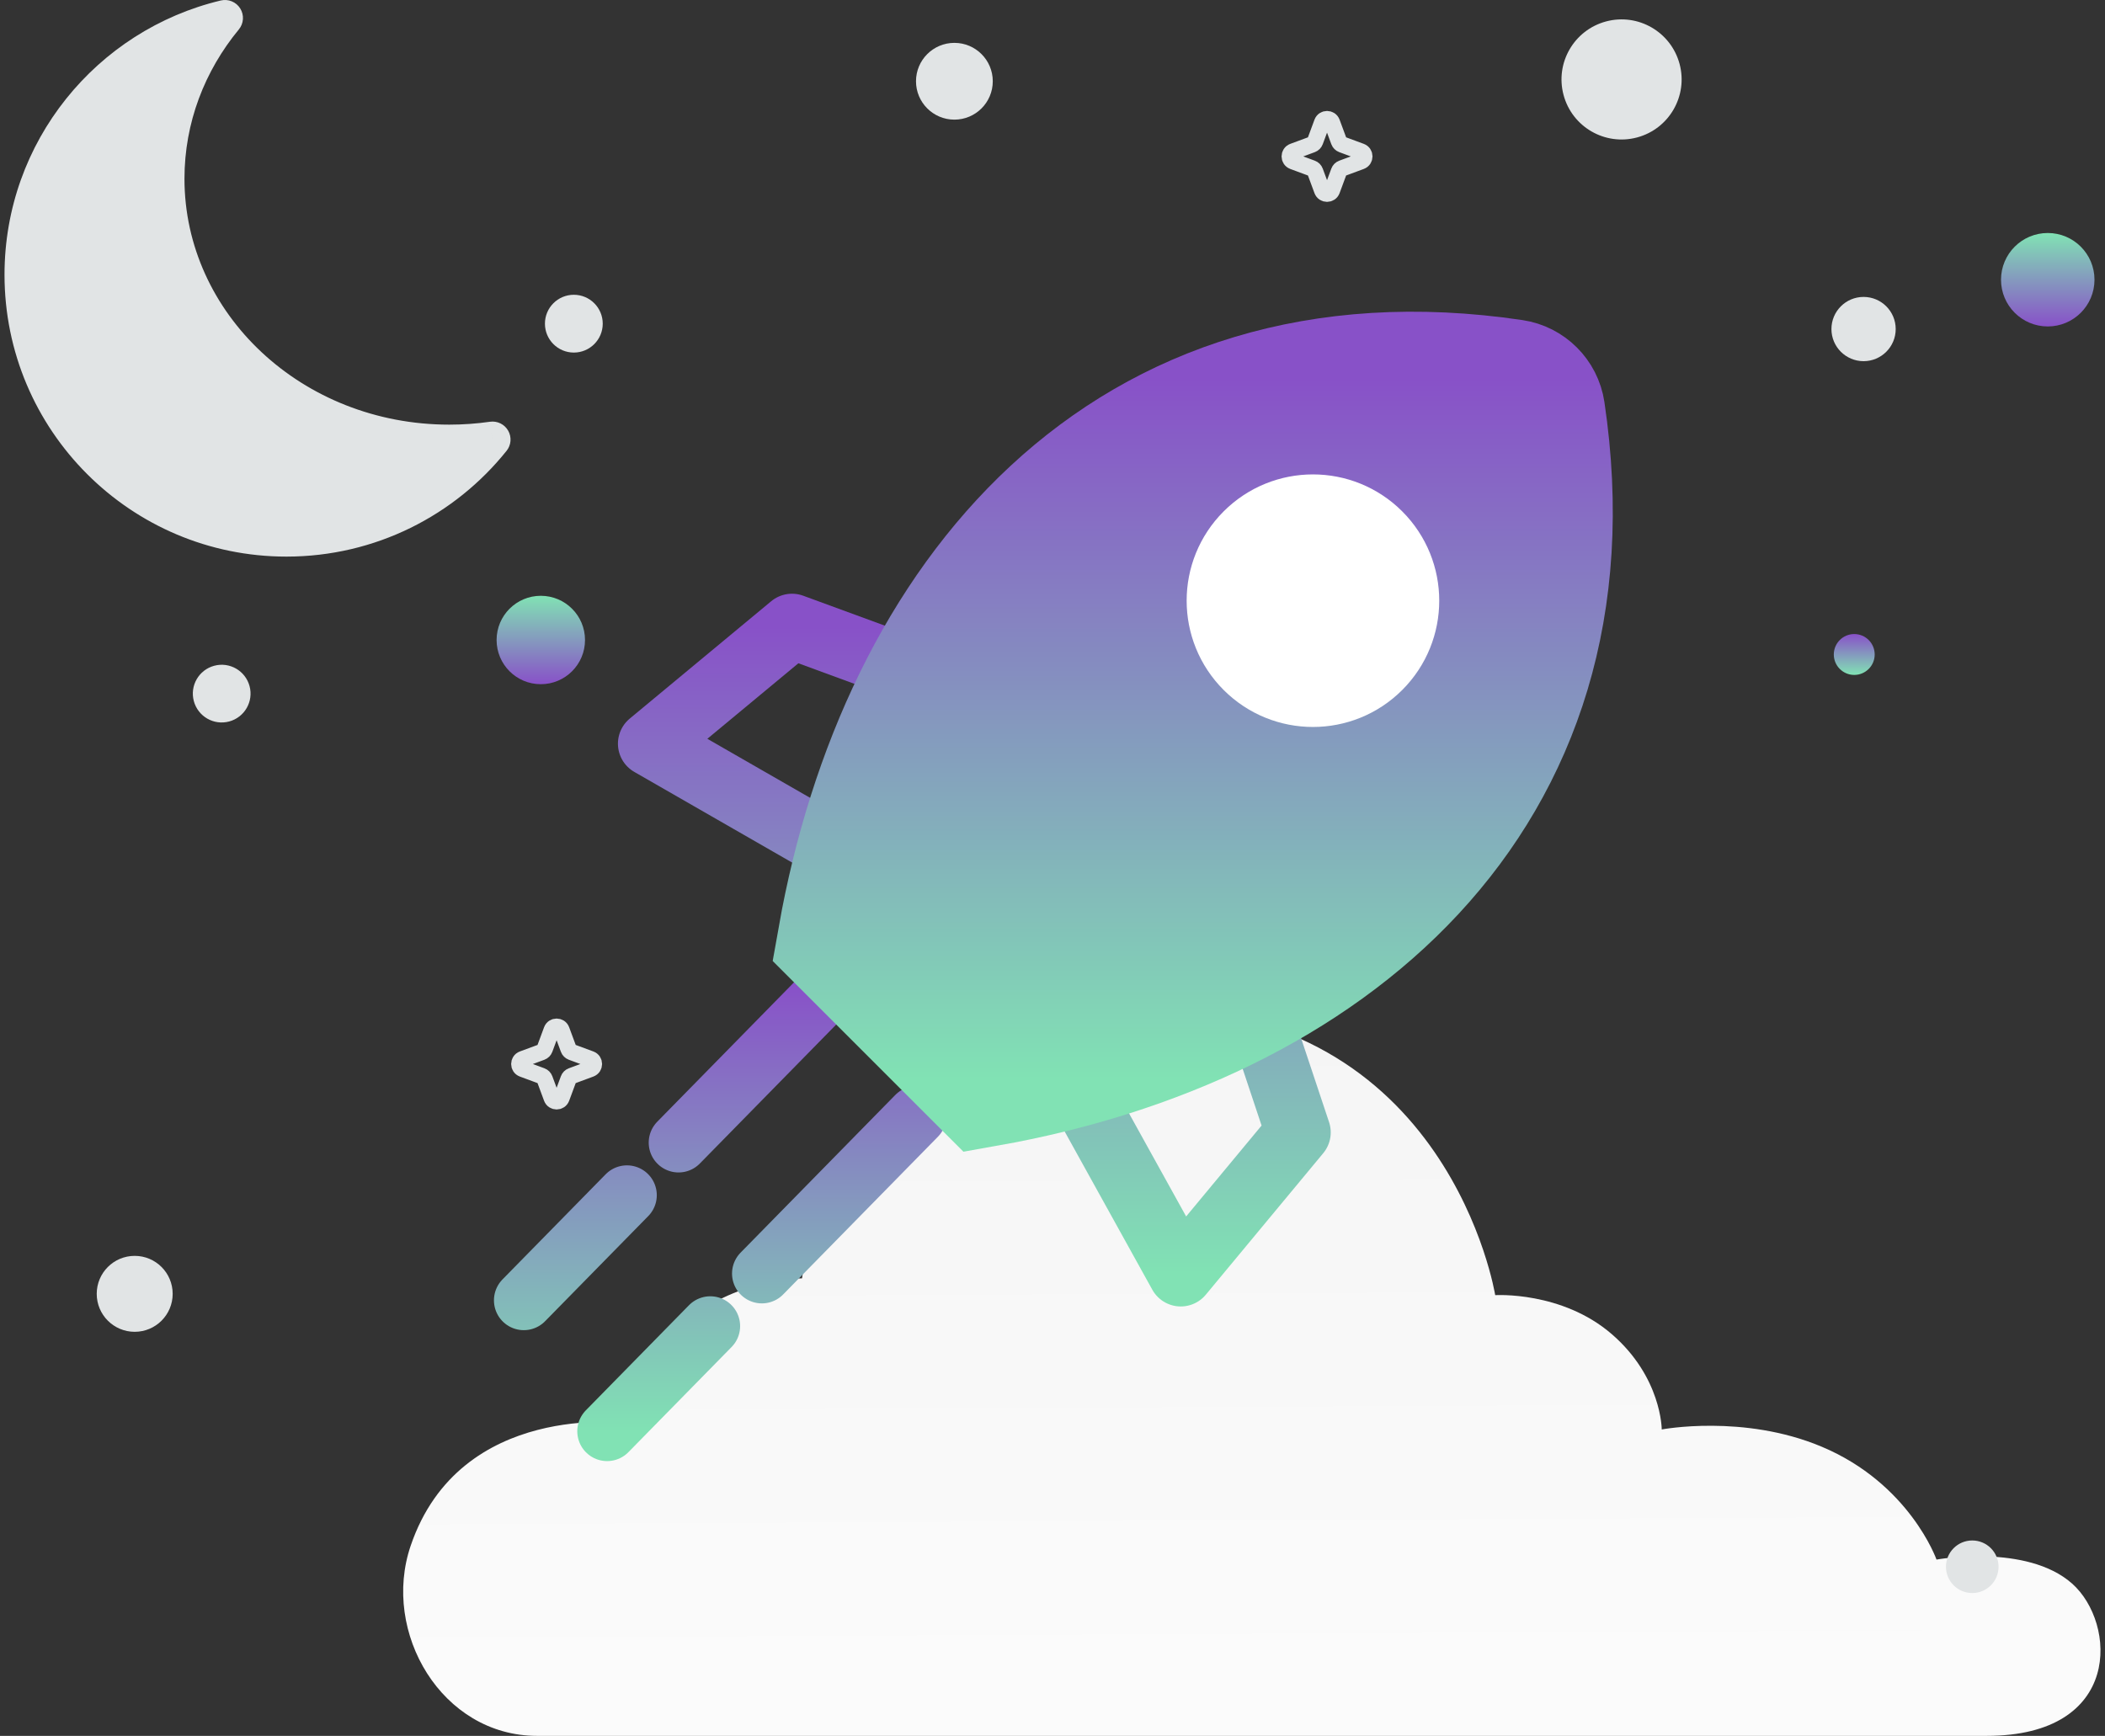 <svg width="194" height="160" viewBox="0 0 194 160" fill="none" xmlns="http://www.w3.org/2000/svg">
<rect x="0" y="0" width="194" height="160" fill="#333333" stroke="none"/>
<path fill-rule="evenodd" clip-rule="evenodd" d="M49.496 159.999H183.097C195.638 159.999 195.063 149.588 190.966 145.96C186.768 142.242 178.472 143.75 178.472 143.75C178.472 143.75 176.002 136.747 167.872 133.338C160.681 130.322 153.148 131.757 153.148 131.757C153.148 131.757 153.148 126.951 148.544 122.97C143.939 118.989 137.8 119.377 137.8 119.377C137.8 119.377 133.58 92.874 105.378 92.874C77.176 92.874 73.915 117.829 73.915 117.829C73.915 117.829 67.584 117.829 62.979 122.085C58.375 126.341 57.799 131.176 57.799 131.176C57.799 131.176 42.401 129.084 37.847 142.478C35.133 150.46 40.709 159.999 49.496 159.999Z" fill="url(#paint0_linear_5826_111596)"/>
<path d="M188.724 21.476C186.345 21.476 184.417 23.404 184.417 25.783C184.417 28.162 186.345 30.09 188.724 30.09C191.103 30.09 193.031 28.162 193.031 25.783C193.031 23.404 191.103 21.476 188.724 21.476Z" fill="url(#paint1_linear_5826_111596)"/>
<path d="M49.841 54.916C47.591 54.916 45.767 56.741 45.767 58.991C45.767 61.241 47.591 63.065 49.841 63.065C52.091 63.065 53.916 61.241 53.916 58.991C53.916 56.741 52.091 54.916 49.841 54.916Z" fill="url(#paint2_linear_5826_111596)"/>
<path d="M13.136 43.367C10.906 43.367 9.098 41.559 9.098 39.329C9.098 37.099 10.906 35.291 13.136 35.291C15.366 35.291 17.174 37.099 17.174 39.329C17.174 41.559 15.366 43.367 13.136 43.367Z" fill="url(#paint3_linear_5826_111596)"/>
<path d="M170.89 62.209C169.849 62.209 169.006 61.366 169.006 60.325C169.006 59.284 169.849 58.441 170.89 58.441C171.931 58.441 172.774 59.284 172.774 60.325C172.774 61.366 171.931 62.209 170.89 62.209Z" fill="url(#paint4_linear_5826_111596)"/>
<path d="M181.766 146.834C180.428 146.834 179.343 145.75 179.343 144.411C179.343 143.073 180.428 141.989 181.766 141.989C183.104 141.989 184.189 143.073 184.189 144.411C184.189 145.75 183.104 146.834 181.766 146.834Z" fill="#E1E4E5"/>
<path d="M12.414 122.756C10.481 122.756 8.914 121.189 8.914 119.256C8.914 117.323 10.481 115.756 12.414 115.756C14.347 115.756 15.914 117.323 15.914 119.256C15.914 121.189 14.347 122.756 12.414 122.756Z" fill="#E1E4E5"/>
<path d="M52.885 32.497C51.414 32.497 50.222 31.305 50.222 29.834C50.222 28.363 51.414 27.17 52.885 27.17C54.356 27.17 55.549 28.363 55.549 29.834C55.549 31.305 54.356 32.497 52.885 32.497Z" fill="#E1E4E5"/>
<path d="M171.75 33.29C170.114 33.29 168.788 31.964 168.788 30.329C168.788 28.694 170.114 27.368 171.75 27.368C173.385 27.368 174.711 28.694 174.711 30.329C174.711 31.964 173.385 33.29 171.75 33.29Z" fill="#E1E4E5"/>
<path d="M23 63.244C23.381 64.662 22.539 66.12 21.12 66.501C19.702 66.881 18.244 66.039 17.863 64.62C17.483 63.202 18.325 61.744 19.744 61.364C21.162 60.983 22.62 61.825 23 63.244Z" fill="#E1E4E5"/>
<path d="M87.958 11.027C86.004 11.027 84.42 9.443 84.42 7.489C84.42 5.535 86.004 3.951 87.958 3.951C89.912 3.951 91.496 5.535 91.496 7.489C91.496 9.443 89.912 11.027 87.958 11.027Z" fill="#E1E4E5"/>
<path d="M154.792 5.891C155.583 8.843 153.831 11.877 150.878 12.668C147.926 13.46 144.891 11.708 144.1 8.755C143.309 5.803 145.061 2.768 148.014 1.977C150.966 1.186 154 2.938 154.792 5.891Z" fill="#E1E4E5"/>
<path d="M116.458 94.821L119.642 104.377L108.821 117.419L99.83 101.189M82.495 61.211L72.992 57.725L59.95 68.546L76.126 77.839" stroke="url(#paint5_linear_5826_111596)" stroke-width="6" stroke-linejoin="round"/>
<path d="M76.798 90.781L62.536 105.318M48.273 119.854L57.781 110.163M84.477 102.849L70.215 117.386M55.953 131.922L65.461 122.231" stroke="url(#paint6_linear_5826_111596)" stroke-width="5.5" stroke-linecap="round"/>
<path fill-rule="evenodd" clip-rule="evenodd" d="M45.392 40.517C44.071 40.706 42.738 40.801 41.403 40.8C27.009 40.8 15.341 29.91 15.341 16.476C15.341 10.9 17.351 5.762 20.732 1.66C10.03 4.213 2.073 13.838 2.073 25.321C2.073 38.755 12.963 49.646 26.397 49.646C34.082 49.646 40.935 46.082 45.392 40.517Z" fill="#E1E4E5"/>
<path d="M45.394 40.516L46.688 41.553C46.896 41.293 47.021 40.977 47.047 40.645C47.072 40.314 46.998 39.982 46.833 39.694C46.668 39.405 46.42 39.172 46.122 39.026C45.823 38.88 45.487 38.827 45.158 38.874L45.394 40.516ZM20.733 1.659L22.013 2.713C22.234 2.445 22.365 2.114 22.388 1.767C22.411 1.42 22.324 1.075 22.14 0.78C21.956 0.485 21.684 0.256 21.362 0.124C21.041 -0.008 20.686 -0.035 20.348 0.045L20.733 1.658V1.659ZM45.158 38.874C43.935 39.049 42.682 39.14 41.404 39.14V42.457C42.839 42.457 44.251 42.355 45.629 42.157L45.158 38.874ZM41.404 39.14C27.817 39.14 17.001 28.886 17.001 16.474H13.684C13.684 30.93 26.204 42.457 41.404 42.457V39.14ZM17.001 16.474C17.001 11.307 18.86 6.538 22.013 2.713L19.453 0.604C15.843 4.984 13.684 10.489 13.684 16.474H17.001ZM3.733 25.319C3.733 14.621 11.146 5.65 21.118 3.271L20.348 0.045C8.917 2.772 0.416 13.051 0.416 25.319H3.733ZM26.398 47.985C13.881 47.985 3.733 37.837 3.733 25.319H0.416C0.416 39.669 12.049 51.303 26.398 51.303V47.985ZM44.099 39.479C39.943 44.667 33.559 47.985 26.398 47.985V51.303C34.608 51.303 41.929 47.493 46.688 41.552L44.099 39.479Z" fill="#E1E4E5"/>
<path d="M50.845 94.947C51.001 94.526 51.596 94.526 51.752 94.947L52.397 96.689C52.445 96.821 52.55 96.926 52.682 96.975L54.424 97.619C54.845 97.775 54.845 98.37 54.424 98.526L52.682 99.171C52.55 99.219 52.445 99.324 52.397 99.456L51.752 101.198C51.596 101.619 51.001 101.619 50.845 101.198L50.2 99.456C50.176 99.391 50.138 99.331 50.089 99.282C50.04 99.233 49.98 99.195 49.915 99.171L48.173 98.526C47.752 98.37 47.752 97.775 48.173 97.619L49.915 96.975C50.047 96.926 50.152 96.821 50.2 96.689L50.845 94.947Z" stroke="#E1E4E5" stroke-width="1.5"/>
<path d="M121.848 11.291C122.004 10.87 122.599 10.87 122.755 11.291L123.4 13.033C123.448 13.165 123.553 13.27 123.685 13.319L125.427 13.963C125.848 14.119 125.848 14.714 125.427 14.87L123.685 15.515C123.553 15.564 123.448 15.668 123.4 15.8L122.755 17.542C122.599 17.963 122.004 17.963 121.848 17.542L121.203 15.8C121.179 15.735 121.141 15.675 121.092 15.626C121.043 15.577 120.983 15.539 120.918 15.515L119.176 14.87C118.755 14.714 118.755 14.119 119.176 13.963L120.918 13.319C121.05 13.27 121.155 13.165 121.203 13.033L121.848 11.291Z" stroke="#E1E4E5" stroke-width="1.5"/>
<path d="M141.731 37.961C141.553 36.767 140.601 35.814 139.407 35.637C103.829 30.342 83.363 55.562 77.881 86.477L90.891 99.487C121.806 94.005 147.026 73.539 141.731 37.961Z" fill="url(#paint7_linear_5826_111596)" stroke="url(#paint8_linear_5826_111596)" stroke-width="12.4"/>
<path d="M114.894 61.476C118.268 64.85 123.739 64.85 127.112 61.476C130.486 58.102 130.486 52.631 127.112 49.258C123.739 45.884 118.268 45.884 114.894 49.258C111.52 52.631 111.52 58.102 114.894 61.476Z" fill="white" stroke="white" stroke-width="6"/>
<defs>
<linearGradient id="paint0_linear_5826_111596" x1="118.706" y1="197.633" x2="117.817" y2="19.834" gradientUnits="userSpaceOnUse">
<stop stop-color="white"/>
<stop offset="1" stop-color="#EEEEEE"/>
</linearGradient>
<linearGradient id="paint1_linear_5826_111596" x1="188.724" y1="30.09" x2="188.724" y2="21.476" gradientUnits="userSpaceOnUse">
<stop stop-color="#8851C8"/>
<stop offset="1" stop-color="#81E2B4"/>
</linearGradient>
<linearGradient id="paint2_linear_5826_111596" x1="49.841" y1="63.065" x2="49.841" y2="54.916" gradientUnits="userSpaceOnUse">
<stop stop-color="#8851C8"/>
<stop offset="1" stop-color="#81E2B4"/>
</linearGradient>
<linearGradient id="paint3_linear_5826_111596" x1="13.136" y1="35.291" x2="13.136" y2="43.367" gradientUnits="userSpaceOnUse">
<stop stop-color="#8851C8"/>
<stop offset="1" stop-color="#81E2B4"/>
</linearGradient>
<linearGradient id="paint4_linear_5826_111596" x1="170.89" y1="58.441" x2="170.89" y2="62.209" gradientUnits="userSpaceOnUse">
<stop stop-color="#8851C8"/>
<stop offset="1" stop-color="#81E2B4"/>
</linearGradient>
<linearGradient id="paint5_linear_5826_111596" x1="89.796" y1="57.725" x2="89.796" y2="117.419" gradientUnits="userSpaceOnUse">
<stop stop-color="#8851C8"/>
<stop offset="1" stop-color="#81E2B4"/>
</linearGradient>
<linearGradient id="paint6_linear_5826_111596" x1="66.375" y1="90.781" x2="66.375" y2="131.922" gradientUnits="userSpaceOnUse">
<stop stop-color="#8851C8"/>
<stop offset="1" stop-color="#81E2B4"/>
</linearGradient>
<linearGradient id="paint7_linear_5826_111596" x1="110.159" y1="34.93" x2="110.159" y2="99.487" gradientUnits="userSpaceOnUse">
<stop stop-color="#8851C8"/>
<stop offset="1" stop-color="#81E2B4"/>
</linearGradient>
<linearGradient id="paint8_linear_5826_111596" x1="110.159" y1="34.93" x2="110.159" y2="99.487" gradientUnits="userSpaceOnUse">
<stop stop-color="#8851C8"/>
<stop offset="1" stop-color="#81E2B4"/>
</linearGradient>
</defs>
</svg>
